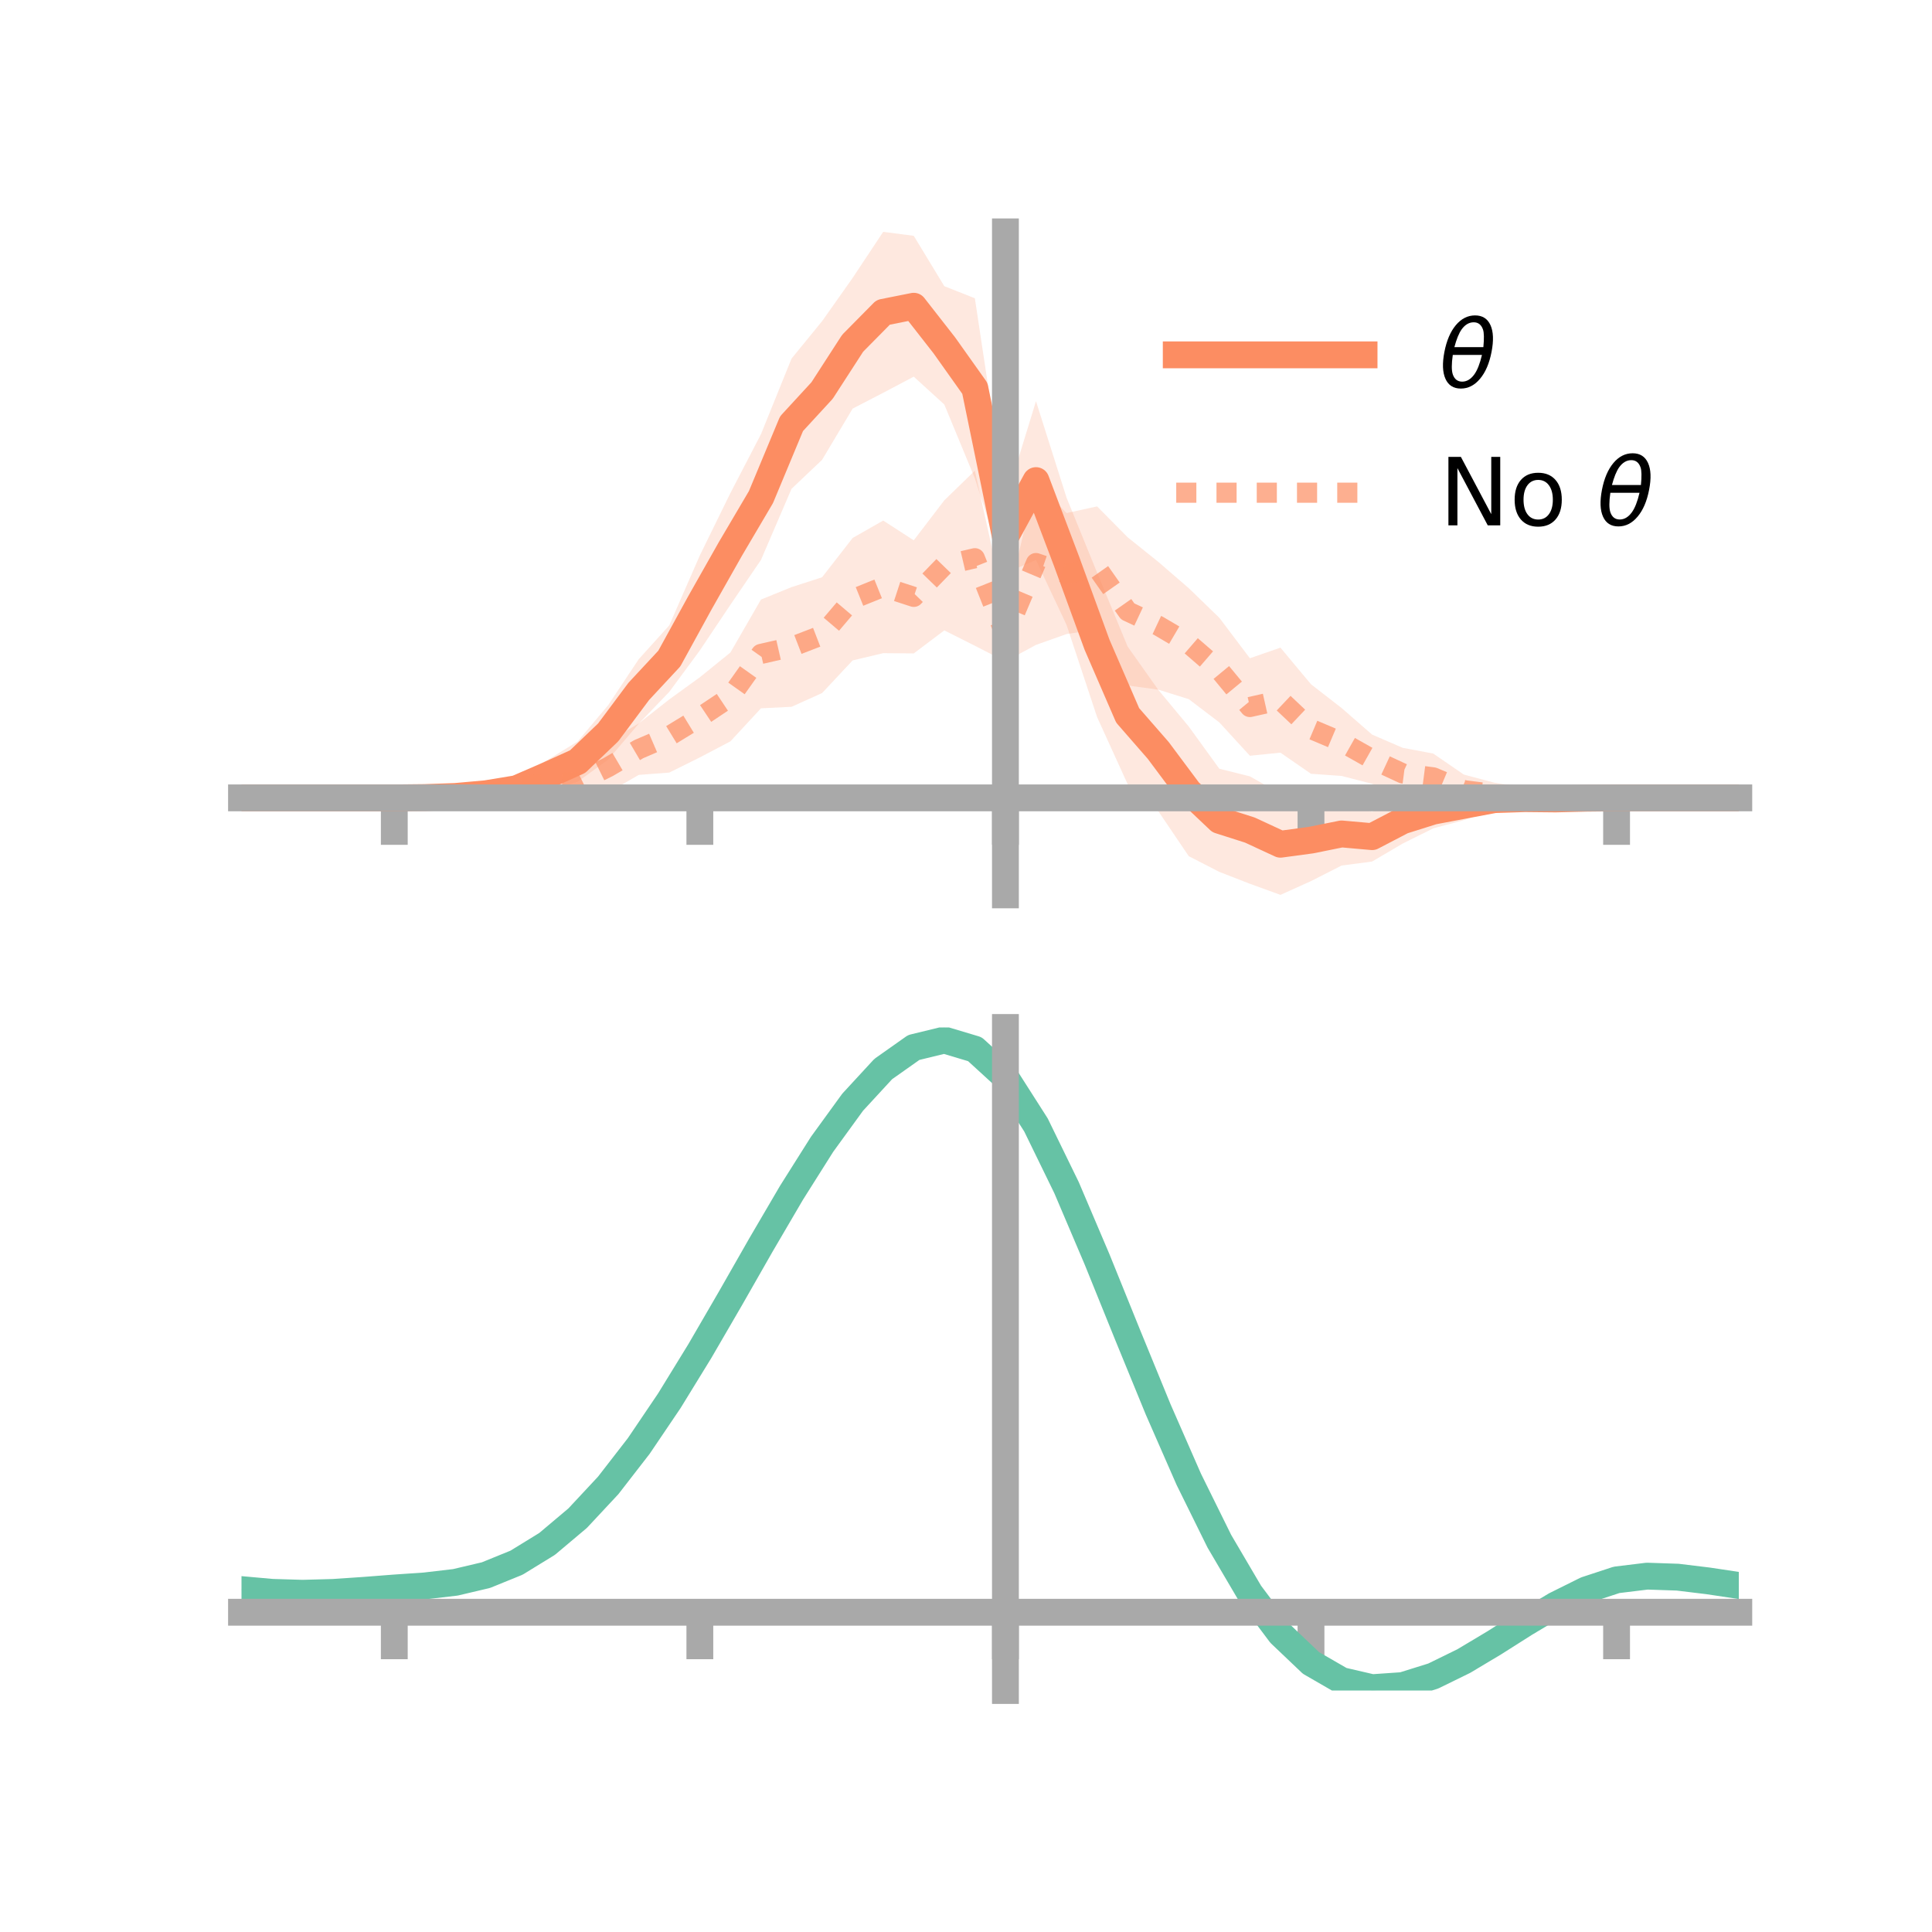 <?xml version="1.0" encoding="utf-8" standalone="no"?>
<!DOCTYPE svg PUBLIC "-//W3C//DTD SVG 1.1//EN"
  "http://www.w3.org/Graphics/SVG/1.1/DTD/svg11.dtd">
<!-- Created with matplotlib (https://matplotlib.org/) -->
<svg height="144pt" version="1.1" viewBox="0 0 144 144" width="144pt" xmlns="http://www.w3.org/2000/svg" xmlns:xlink="http://www.w3.org/1999/xlink">
 <defs>
  <style type="text/css">
*{stroke-linecap:butt;stroke-linejoin:round;}
  </style>
 </defs>
 <g id="figure_1">
  <g id="patch_1">
   <path d="M 0 144 
L 144 144 
L 144 0 
L 0 0 
z
" style="fill:none;"/>
  </g>
  <g id="axes_1">
   <g id="patch_2">
    <path d="M 18 66.698 
L 129.6 66.698 
L 129.6 17.28 
L 18 17.28 
z
" style="fill:none;"/>
   </g>
   <g id="PolyCollection_1">
    <path clip-path="url(#p10ac55226c)" d="M 18 59.469 
L 18 59.469 
L 20.278 59.469 
L 22.555 59.469 
L 24.833 59.469 
L 27.11 59.469 
L 29.388 59.469 
L 31.665 59.306 
L 33.943 59.088 
L 36.22 58.575 
L 38.498 57.865 
L 40.776 56.667 
L 43.053 55.264 
L 45.331 52.559 
L 47.608 49.132 
L 49.886 46.608 
L 52.163 41.396 
L 54.441 36.748 
L 56.718 32.362 
L 58.996 26.729 
L 61.273 23.94 
L 63.551 20.713 
L 65.829 17.28 
L 68.106 17.577 
L 70.384 21.33 
L 72.661 22.233 
L 74.939 37.322 
L 77.216 29.902 
L 79.494 37.091 
L 81.771 42.684 
L 84.049 48.193 
L 86.327 51.41 
L 88.604 54.152 
L 90.882 57.298 
L 93.159 57.865 
L 95.437 59.15 
L 97.714 59.561 
L 99.992 59.8 
L 102.269 60.504 
L 104.547 59.471 
L 106.824 59.174 
L 109.102 58.923 
L 111.38 58.832 
L 113.657 58.973 
L 115.935 59.329 
L 118.212 59.406 
L 120.49 59.469 
L 122.767 59.469 
L 125.045 59.469 
L 127.322 59.469 
L 129.6 59.469 
L 129.6 59.469 
L 129.6 59.469 
L 127.322 59.469 
L 125.045 59.469 
L 122.767 59.469 
L 120.49 59.469 
L 118.212 59.581 
L 115.935 59.769 
L 113.657 60.079 
L 111.38 60.366 
L 109.102 61.131 
L 106.824 61.742 
L 104.547 62.875 
L 102.269 64.214 
L 99.992 64.514 
L 97.714 65.673 
L 95.437 66.698 
L 93.159 65.871 
L 90.882 64.986 
L 88.604 63.815 
L 86.327 60.453 
L 84.049 58.448 
L 81.771 53.447 
L 79.494 46.577 
L 77.216 41.74 
L 74.939 42.717 
L 72.661 35.659 
L 70.384 30.151 
L 68.106 28.074 
L 65.829 29.276 
L 63.551 30.456 
L 61.273 34.273 
L 58.996 36.434 
L 56.718 41.734 
L 54.441 45.075 
L 52.163 48.476 
L 49.886 51.564 
L 47.608 53.938 
L 45.331 56.615 
L 43.053 58.268 
L 40.776 58.927 
L 38.498 59.706 
L 36.22 59.744 
L 33.943 59.639 
L 31.665 59.583 
L 29.388 59.469 
L 27.11 59.469 
L 24.833 59.469 
L 22.555 59.469 
L 20.278 59.469 
L 18 59.469 
z
" style="fill:#fc8d62;fill-opacity:0.2;"/>
   </g>
   <g id="PolyCollection_2">
    <path clip-path="url(#p10ac55226c)" d="M 18 59.469 
L 18 59.469 
L 20.278 59.469 
L 22.555 59.469 
L 24.833 59.469 
L 27.11 59.469 
L 29.388 59.469 
L 31.665 59.39 
L 33.943 59.107 
L 36.22 58.672 
L 38.498 57.795 
L 40.776 57.117 
L 43.053 56.512 
L 45.331 55.276 
L 47.608 53.919 
L 49.886 52.129 
L 52.163 50.479 
L 54.441 48.635 
L 56.718 44.687 
L 58.996 43.762 
L 61.273 43.026 
L 63.551 40.097 
L 65.829 38.799 
L 68.106 40.272 
L 70.384 37.291 
L 72.661 35.08 
L 74.939 45.374 
L 77.216 35.869 
L 79.494 38.241 
L 81.771 37.743 
L 84.049 40.046 
L 86.327 41.873 
L 88.604 43.84 
L 90.882 46.046 
L 93.159 49.062 
L 95.437 48.271 
L 97.714 51.001 
L 99.992 52.769 
L 102.269 54.753 
L 104.547 55.738 
L 106.824 56.165 
L 109.102 57.73 
L 111.38 58.336 
L 113.657 58.705 
L 115.935 59.154 
L 118.212 59.39 
L 120.49 59.468 
L 122.767 59.469 
L 125.045 59.469 
L 127.322 59.469 
L 129.6 59.469 
L 129.6 59.469 
L 129.6 59.469 
L 127.322 59.469 
L 125.045 59.469 
L 122.767 59.469 
L 120.49 59.469 
L 118.212 59.548 
L 115.935 59.753 
L 113.657 59.938 
L 111.38 60.029 
L 109.102 60.06 
L 106.824 59.713 
L 104.547 59.551 
L 102.269 58.421 
L 99.992 57.834 
L 97.714 57.674 
L 95.437 56.099 
L 93.159 56.329 
L 90.882 53.844 
L 88.604 52.111 
L 86.327 51.401 
L 84.049 51.092 
L 81.771 46.911 
L 79.494 47.26 
L 77.216 48.066 
L 74.939 49.3 
L 72.661 48.132 
L 70.384 46.985 
L 68.106 48.702 
L 65.829 48.683 
L 63.551 49.224 
L 61.273 51.656 
L 58.996 52.681 
L 56.718 52.793 
L 54.441 55.256 
L 52.163 56.453 
L 49.886 57.583 
L 47.608 57.757 
L 45.331 59.072 
L 43.053 60.082 
L 40.776 59.59 
L 38.498 59.533 
L 36.22 59.838 
L 33.943 59.639 
L 31.665 59.542 
L 29.388 59.469 
L 27.11 59.469 
L 24.833 59.469 
L 22.555 59.469 
L 20.278 59.469 
L 18 59.469 
z
" style="fill:#fc8d62;fill-opacity:0.2;"/>
   </g>
   <g id="matplotlib.axis_1">
    <g id="xtick_1">
     <g id="line2d_1">
      <defs>
       <path d="M 0 0 
L 0 3.5 
" id="m865294ea9a" style="stroke:#a9a9a9;stroke-width:2;"/>
      </defs>
      <g>
       <use style="fill:#a9a9a9;stroke:#a9a9a9;stroke-width:2;" x="29.388" xlink:href="#m865294ea9a" y="59.469"/>
      </g>
     </g>
    </g>
    <g id="xtick_2">
     <g id="line2d_2">
      <g>
       <use style="fill:#a9a9a9;stroke:#a9a9a9;stroke-width:2;" x="52.163" xlink:href="#m865294ea9a" y="59.469"/>
      </g>
     </g>
    </g>
    <g id="xtick_3">
     <g id="line2d_3">
      <g>
       <use style="fill:#a9a9a9;stroke:#a9a9a9;stroke-width:2;" x="74.939" xlink:href="#m865294ea9a" y="59.469"/>
      </g>
     </g>
    </g>
    <g id="xtick_4">
     <g id="line2d_4">
      <g>
       <use style="fill:#a9a9a9;stroke:#a9a9a9;stroke-width:2;" x="97.714" xlink:href="#m865294ea9a" y="59.469"/>
      </g>
     </g>
    </g>
    <g id="xtick_5">
     <g id="line2d_5">
      <g>
       <use style="fill:#a9a9a9;stroke:#a9a9a9;stroke-width:2;" x="120.49" xlink:href="#m865294ea9a" y="59.469"/>
      </g>
     </g>
    </g>
   </g>
   <g id="matplotlib.axis_2"/>
   <g id="line2d_6">
    <path clip-path="url(#p10ac55226c)" d="M 18 59.469 
L 20.278 59.469 
L 22.555 59.469 
L 24.833 59.469 
L 27.11 59.469 
L 29.388 59.469 
L 31.665 59.445 
L 33.943 59.364 
L 36.22 59.16 
L 38.498 58.785 
L 40.776 57.797 
L 43.053 56.766 
L 45.331 54.587 
L 47.608 51.535 
L 49.886 49.086 
L 52.163 44.936 
L 54.441 40.911 
L 56.718 37.048 
L 58.996 31.581 
L 61.273 29.107 
L 63.551 25.584 
L 65.829 23.278 
L 68.106 22.825 
L 70.384 25.74 
L 72.661 28.946 
L 74.939 40.019 
L 77.216 35.821 
L 79.494 41.834 
L 81.771 48.065 
L 84.049 53.32 
L 86.327 55.932 
L 88.604 58.983 
L 90.882 61.142 
L 93.159 61.868 
L 95.437 62.924 
L 97.714 62.617 
L 99.992 62.157 
L 102.269 62.359 
L 104.547 61.173 
L 106.824 60.458 
L 109.102 60.027 
L 111.38 59.599 
L 113.657 59.526 
L 115.935 59.549 
L 118.212 59.494 
L 120.49 59.469 
L 122.767 59.469 
L 125.045 59.469 
L 127.322 59.469 
L 129.6 59.469 
" style="fill:none;stroke:#fc8d62;stroke-linecap:square;stroke-width:2;"/>
   </g>
   <g id="line2d_7">
    <path clip-path="url(#p10ac55226c)" d="M 18 59.469 
L 20.278 59.469 
L 22.555 59.469 
L 24.833 59.469 
L 27.11 59.469 
L 29.388 59.469 
L 31.665 59.466 
L 33.943 59.373 
L 36.22 59.255 
L 38.498 58.664 
L 40.776 58.353 
L 43.053 58.297 
L 45.331 57.174 
L 47.608 55.838 
L 49.886 54.856 
L 52.163 53.466 
L 54.441 51.946 
L 56.718 48.74 
L 58.996 48.221 
L 61.273 47.341 
L 63.551 44.66 
L 65.829 43.741 
L 68.106 44.487 
L 70.384 42.138 
L 72.661 41.606 
L 74.939 47.337 
L 77.216 41.968 
L 79.494 42.751 
L 81.771 42.327 
L 84.049 45.569 
L 86.327 46.637 
L 88.604 47.976 
L 90.882 49.945 
L 93.159 52.696 
L 95.437 52.185 
L 97.714 54.338 
L 99.992 55.302 
L 102.269 56.587 
L 104.547 57.644 
L 106.824 57.939 
L 109.102 58.895 
L 111.38 59.183 
L 113.657 59.321 
L 115.935 59.454 
L 118.212 59.469 
L 120.49 59.469 
L 122.767 59.469 
L 125.045 59.469 
L 127.322 59.469 
L 129.6 59.469 
" style="fill:none;stroke:#fc8d62;stroke-dasharray:1.5,1.5;stroke-dashoffset:0;stroke-opacity:0.7;stroke-width:1.5;"/>
   </g>
   <g id="patch_3">
    <path d="M 74.939 66.698 
L 74.939 17.28 
" style="fill:none;stroke:#a9a9a9;stroke-linecap:square;stroke-linejoin:miter;stroke-width:2;"/>
   </g>
   <g id="patch_4">
    <path d="M 129.6 66.698 
L 129.6 17.28 
" style="fill:none;"/>
   </g>
   <g id="patch_5">
    <path d="M 18 59.469 
L 129.6 59.469 
" style="fill:none;stroke:#a9a9a9;stroke-linecap:square;stroke-linejoin:miter;stroke-width:2;"/>
   </g>
   <g id="patch_6">
    <path d="M 18 17.28 
L 129.6 17.28 
" style="fill:none;"/>
   </g>
   <g id="legend_1">
    <g id="line2d_8">
     <path d="M 87.67 26.449 
L 101.67 26.449 
" style="fill:none;stroke:#fc8d62;stroke-linecap:square;stroke-width:2;"/>
    </g>
    <g id="line2d_9"/>
    <g id="text_1">
     <!-- $\theta$ -->
     <defs>
      <path d="M 45.516 34.672 
L 14.453 34.672 
Q 12.359 20.062 14.5 13.875 
Q 17.188 6.25 24.469 6.25 
Q 31.781 6.25 37.359 13.922 
Q 42.234 20.656 45.516 34.672 
z
M 47.016 42.969 
Q 48.344 56.844 46.625 61.719 
Q 43.953 69.438 36.766 69.438 
Q 29.297 69.438 23.828 61.812 
Q 19.531 55.672 16.156 42.969 
z
M 38.188 76.766 
Q 49.906 76.766 54.594 66.406 
Q 59.281 56.109 55.719 37.844 
Q 52.203 19.625 43.453 9.281 
Q 34.766 -1.125 23.047 -1.125 
Q 11.281 -1.125 6.641 9.281 
Q 2 19.625 5.516 37.844 
Q 9.078 56.109 17.719 66.406 
Q 26.422 76.766 38.188 76.766 
z
" id="DejaVuSans-Oblique-952"/>
     </defs>
     <g transform="translate(107.27 28.899)scale(0.07 -0.07)">
      <use transform="translate(0 0.234)" xlink:href="#DejaVuSans-Oblique-952"/>
     </g>
    </g>
    <g id="line2d_10">
     <path d="M 87.67 36.724 
L 101.67 36.724 
" style="fill:none;stroke:#fc8d62;stroke-dasharray:1.5,1.5;stroke-dashoffset:0;stroke-opacity:0.7;stroke-width:1.5;"/>
    </g>
    <g id="line2d_11"/>
    <g id="text_2">
     <!-- No $\theta$ -->
     <defs>
      <path d="M 9.812 72.906 
L 23.094 72.906 
L 55.422 11.922 
L 55.422 72.906 
L 64.984 72.906 
L 64.984 0 
L 51.703 0 
L 19.391 60.984 
L 19.391 0 
L 9.812 0 
z
" id="DejaVuSans-78"/>
      <path d="M 30.609 48.391 
Q 23.391 48.391 19.188 42.75 
Q 14.984 37.109 14.984 27.297 
Q 14.984 17.484 19.156 11.844 
Q 23.344 6.203 30.609 6.203 
Q 37.797 6.203 41.984 11.859 
Q 46.188 17.531 46.188 27.297 
Q 46.188 37.016 41.984 42.703 
Q 37.797 48.391 30.609 48.391 
z
M 30.609 56 
Q 42.328 56 49.016 48.375 
Q 55.719 40.766 55.719 27.297 
Q 55.719 13.875 49.016 6.219 
Q 42.328 -1.422 30.609 -1.422 
Q 18.844 -1.422 12.172 6.219 
Q 5.516 13.875 5.516 27.297 
Q 5.516 40.766 12.172 48.375 
Q 18.844 56 30.609 56 
z
" id="DejaVuSans-111"/>
      <path id="DejaVuSans-32"/>
     </defs>
     <g transform="translate(107.27 39.174)scale(0.07 -0.07)">
      <use transform="translate(0 0.234)" xlink:href="#DejaVuSans-78"/>
      <use transform="translate(74.805 0.234)" xlink:href="#DejaVuSans-111"/>
      <use transform="translate(135.986 0.234)" xlink:href="#DejaVuSans-32"/>
      <use transform="translate(167.773 0.234)" xlink:href="#DejaVuSans-Oblique-952"/>
     </g>
    </g>
   </g>
  </g>
  <g id="axes_2">
   <g id="patch_7">
    <path d="M 18 126 
L 129.6 126 
L 129.6 76.582 
L 18 76.582 
z
" style="fill:none;"/>
   </g>
   <g id="PolyCollection_3">
    <path clip-path="url(#p0ee457b5f3)" d="M 18 118.522 
L 18 118.439 
L 20.278 118.652 
L 22.555 118.722 
L 24.833 118.654 
L 27.11 118.492 
L 29.388 118.308 
L 31.665 118.148 
L 33.943 117.876 
L 36.22 117.333 
L 38.498 116.397 
L 40.776 114.976 
L 43.053 113.021 
L 45.331 110.524 
L 47.608 107.516 
L 49.886 104.064 
L 52.163 100.266 
L 54.441 96.251 
L 56.718 92.169 
L 58.996 88.191 
L 61.273 84.504 
L 63.551 81.302 
L 65.829 78.783 
L 68.106 77.146 
L 70.384 76.582 
L 72.661 77.275 
L 74.939 79.39 
L 77.216 83.008 
L 79.494 87.749 
L 81.771 93.179 
L 84.049 98.894 
L 86.327 104.54 
L 88.604 109.823 
L 90.882 114.514 
L 93.159 118.448 
L 95.437 121.528 
L 97.714 123.72 
L 99.992 125.046 
L 102.269 125.58 
L 104.547 125.43 
L 106.824 124.731 
L 109.102 123.634 
L 111.38 122.296 
L 113.657 120.878 
L 115.935 119.535 
L 118.212 118.418 
L 120.49 117.673 
L 122.767 117.397 
L 125.045 117.479 
L 127.322 117.764 
L 129.6 118.119 
L 129.6 118.227 
L 129.6 118.227 
L 127.322 117.895 
L 125.045 117.627 
L 122.767 117.555 
L 120.49 117.835 
L 118.212 118.589 
L 115.935 119.735 
L 113.657 121.123 
L 111.38 122.593 
L 109.102 123.979 
L 106.824 125.113 
L 104.547 125.837 
L 102.269 126 
L 99.992 125.478 
L 97.714 124.175 
L 95.437 122.035 
L 93.159 119.042 
L 90.882 115.231 
L 88.604 110.692 
L 86.327 105.577 
L 84.049 100.107 
L 81.771 94.563 
L 79.494 89.292 
L 77.216 84.687 
L 74.939 81.174 
L 72.661 79.125 
L 70.384 78.457 
L 68.106 79.003 
L 65.829 80.582 
L 63.551 83.004 
L 61.273 86.076 
L 58.996 89.607 
L 56.718 93.409 
L 54.441 97.305 
L 52.163 101.133 
L 49.886 104.75 
L 47.608 108.038 
L 45.331 110.906 
L 43.053 113.293 
L 40.776 115.173 
L 38.498 116.552 
L 36.22 117.468 
L 33.943 118 
L 31.665 118.262 
L 29.388 118.411 
L 27.11 118.58 
L 24.833 118.725 
L 22.555 118.782 
L 20.278 118.716 
L 18 118.522 
z
" style="fill:#66c2a5;fill-opacity:0.2;"/>
   </g>
   <g id="matplotlib.axis_3">
    <g id="xtick_6">
     <g id="line2d_12">
      <g>
       <use style="fill:#a9a9a9;stroke:#a9a9a9;stroke-width:2;" x="29.388" xlink:href="#m865294ea9a" y="120.168"/>
      </g>
     </g>
    </g>
    <g id="xtick_7">
     <g id="line2d_13">
      <g>
       <use style="fill:#a9a9a9;stroke:#a9a9a9;stroke-width:2;" x="52.163" xlink:href="#m865294ea9a" y="120.168"/>
      </g>
     </g>
    </g>
    <g id="xtick_8">
     <g id="line2d_14">
      <g>
       <use style="fill:#a9a9a9;stroke:#a9a9a9;stroke-width:2;" x="74.939" xlink:href="#m865294ea9a" y="120.168"/>
      </g>
     </g>
    </g>
    <g id="xtick_9">
     <g id="line2d_15">
      <g>
       <use style="fill:#a9a9a9;stroke:#a9a9a9;stroke-width:2;" x="97.714" xlink:href="#m865294ea9a" y="120.168"/>
      </g>
     </g>
    </g>
    <g id="xtick_10">
     <g id="line2d_16">
      <g>
       <use style="fill:#a9a9a9;stroke:#a9a9a9;stroke-width:2;" x="120.49" xlink:href="#m865294ea9a" y="120.168"/>
      </g>
     </g>
    </g>
   </g>
   <g id="matplotlib.axis_4"/>
   <g id="line2d_17">
    <path clip-path="url(#p0ee457b5f3)" d="M 18 118.48 
L 20.278 118.684 
L 22.555 118.752 
L 24.833 118.69 
L 27.11 118.536 
L 29.388 118.36 
L 31.665 118.205 
L 33.943 117.938 
L 36.22 117.401 
L 38.498 116.474 
L 40.776 115.075 
L 43.053 113.157 
L 45.331 110.715 
L 47.608 107.777 
L 49.886 104.407 
L 52.163 100.7 
L 54.441 96.778 
L 56.718 92.789 
L 58.996 88.899 
L 61.273 85.29 
L 63.551 82.153 
L 65.829 79.682 
L 68.106 78.074 
L 70.384 77.519 
L 72.661 78.2 
L 74.939 80.282 
L 77.216 83.848 
L 79.494 88.52 
L 81.771 93.871 
L 84.049 99.5 
L 86.327 105.059 
L 88.604 110.257 
L 90.882 114.872 
L 93.159 118.745 
L 95.437 121.781 
L 97.714 123.947 
L 99.992 125.262 
L 102.269 125.79 
L 104.547 125.633 
L 106.824 124.922 
L 109.102 123.806 
L 111.38 122.444 
L 113.657 121 
L 115.935 119.635 
L 118.212 118.503 
L 120.49 117.754 
L 122.767 117.476 
L 125.045 117.553 
L 127.322 117.83 
L 129.6 118.173 
" style="fill:none;stroke:#66c2a5;stroke-linecap:square;stroke-width:2;"/>
   </g>
   <g id="patch_8">
    <path d="M 74.939 126 
L 74.939 76.582 
" style="fill:none;stroke:#a9a9a9;stroke-linecap:square;stroke-linejoin:miter;stroke-width:2;"/>
   </g>
   <g id="patch_9">
    <path d="M 129.6 126 
L 129.6 76.582 
" style="fill:none;"/>
   </g>
   <g id="patch_10">
    <path d="M 18 120.168 
L 129.6 120.168 
" style="fill:none;stroke:#a9a9a9;stroke-linecap:square;stroke-linejoin:miter;stroke-width:2;"/>
   </g>
   <g id="patch_11">
    <path d="M 18 76.582 
L 129.6 76.582 
" style="fill:none;"/>
   </g>
  </g>
 </g>
 <defs>
  <clipPath id="p10ac55226c">
   <rect height="49.418" width="111.6" x="18" y="17.28"/>
  </clipPath>
  <clipPath id="p0ee457b5f3">
   <rect height="49.418" width="111.6" x="18" y="76.582"/>
  </clipPath>
 </defs>
</svg>
